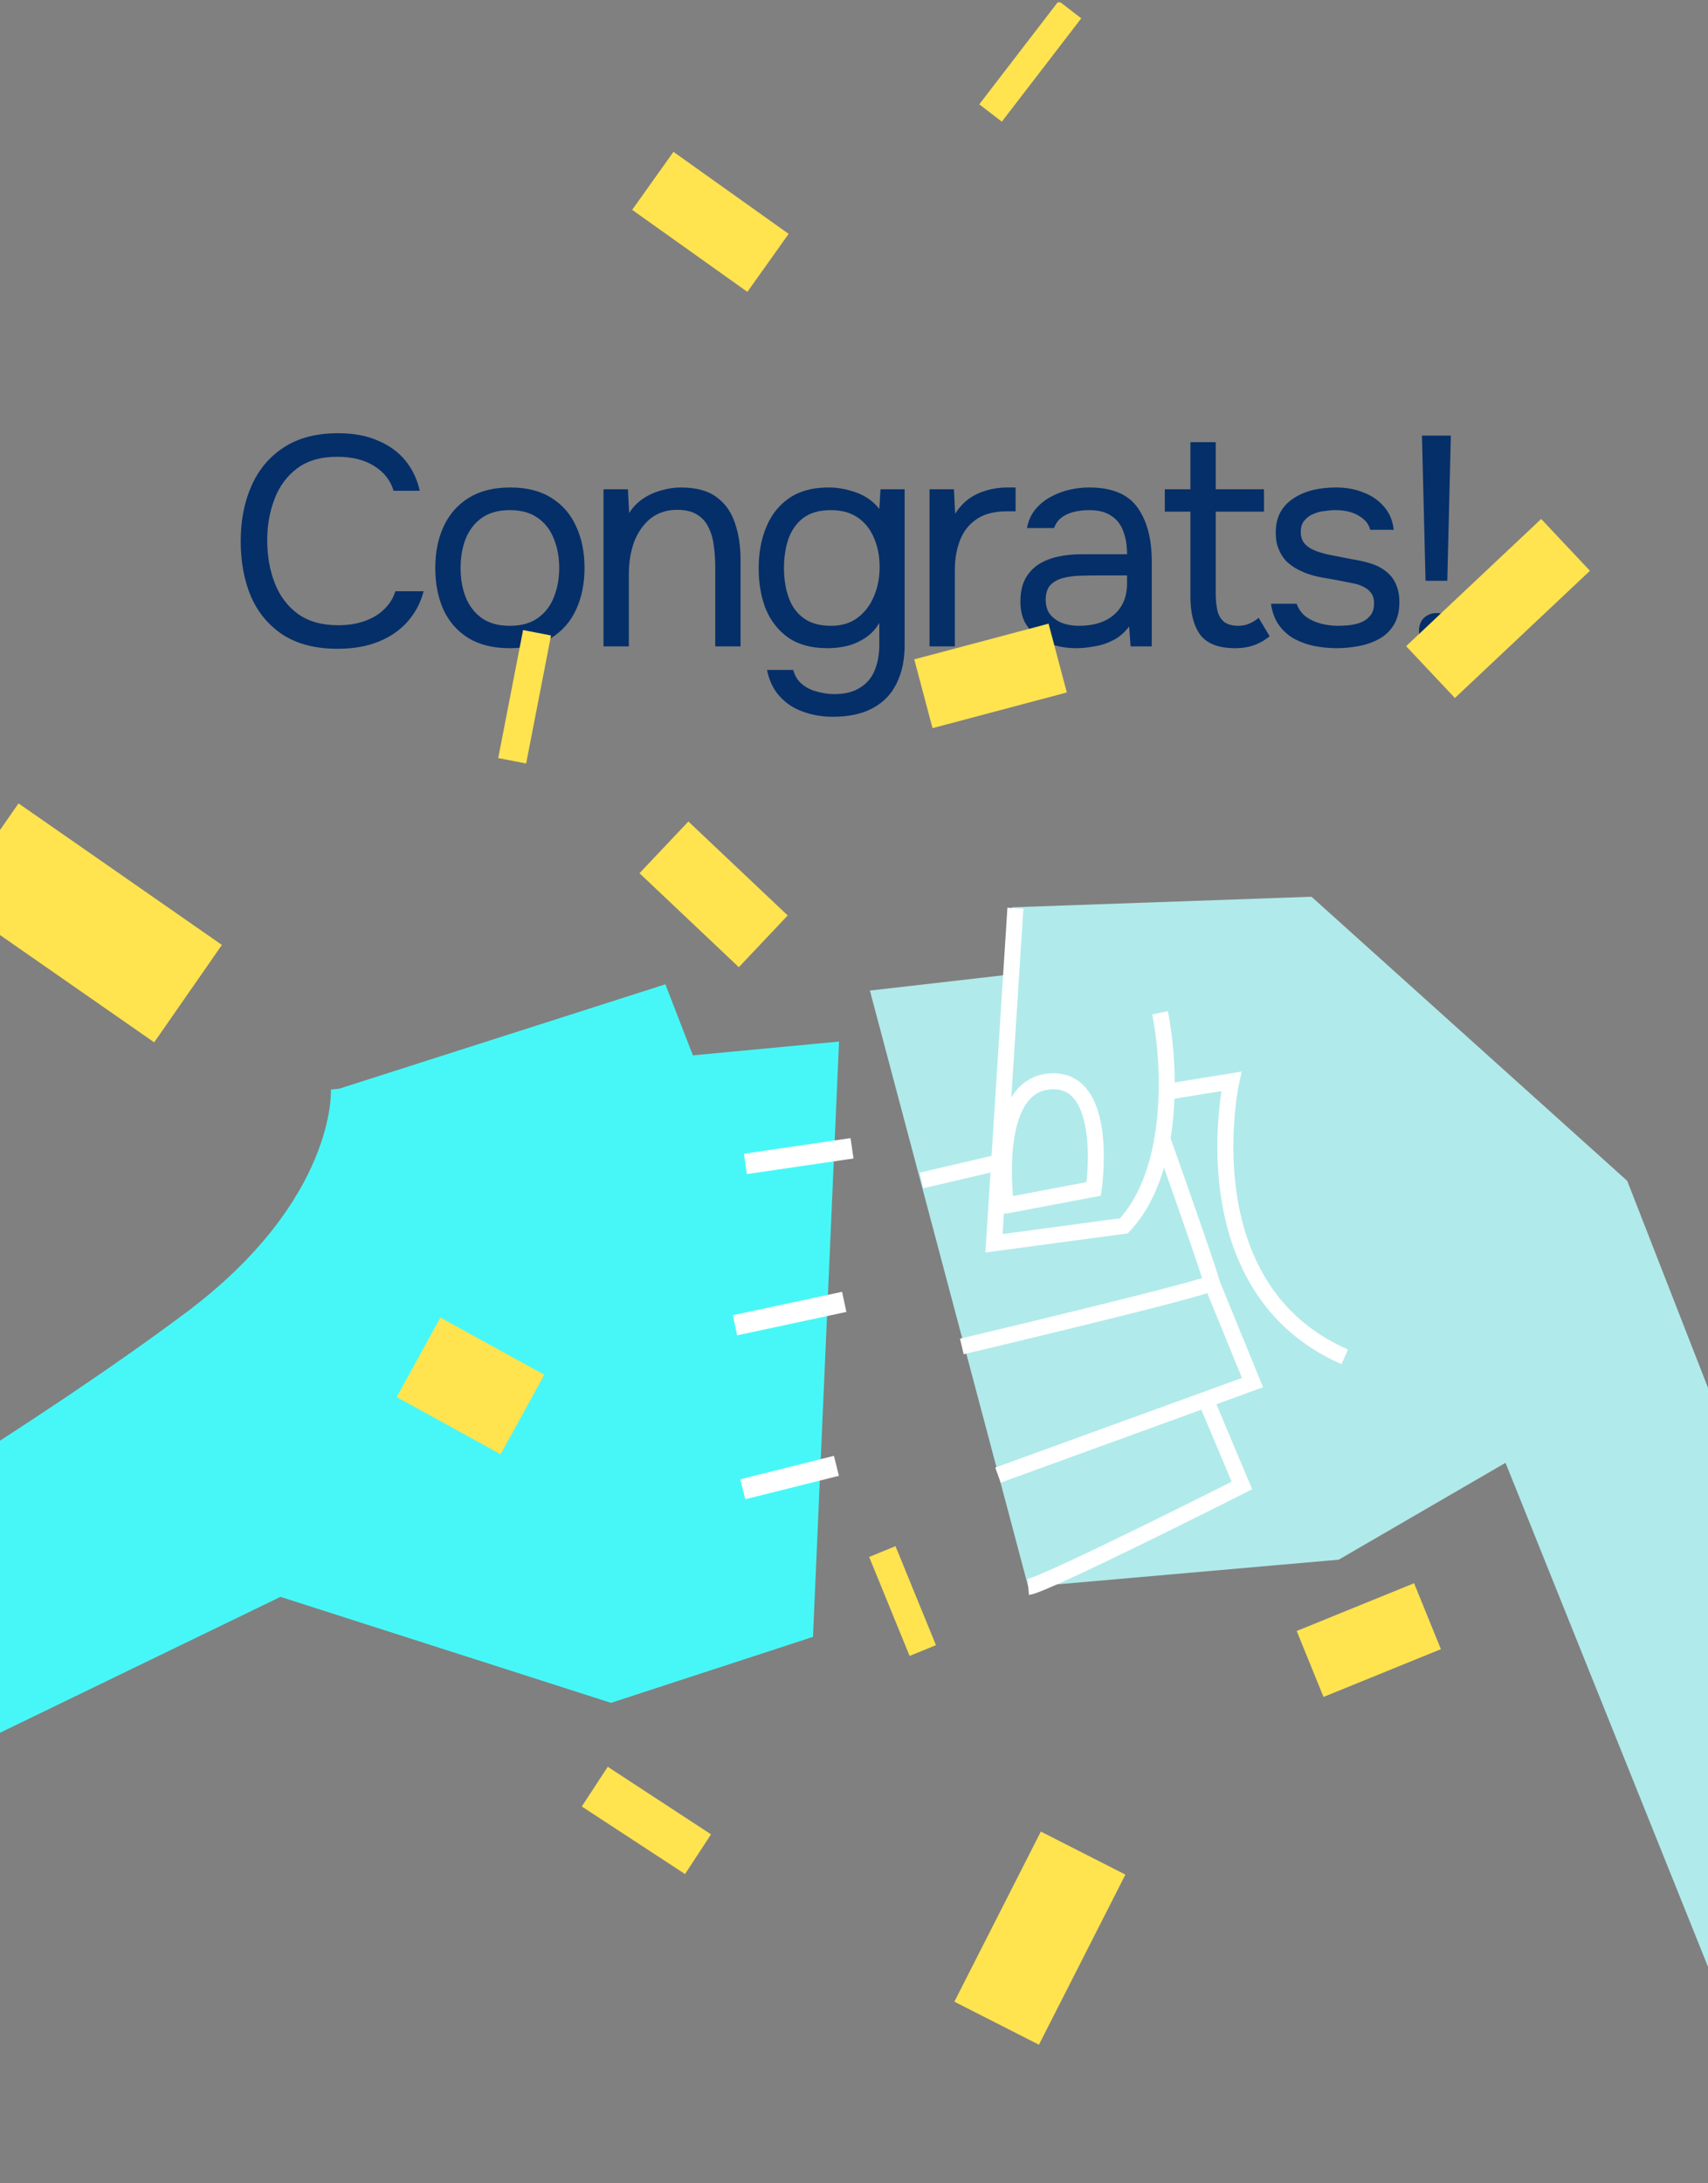 <svg width="360" height="460" viewBox="0 0 360 460" fill="none" xmlns="http://www.w3.org/2000/svg">
<rect x="0" y="0" width="360" height="460" fill="#808080" stroke="none"/>
<g clip-path="url(#clip0_1_337)">
<path d="M71.142 136.692C66.579 136.692 62.77 135.729 59.714 133.803C56.7 131.834 54.44 129.154 52.933 125.762C51.468 122.328 50.735 118.412 50.735 114.015C50.735 109.659 51.488 105.785 52.995 102.393C54.502 98.959 56.763 96.258 59.777 94.289C62.833 92.279 66.663 91.274 71.267 91.274C74.533 91.274 77.337 91.797 79.681 92.844C82.067 93.85 83.993 95.252 85.458 97.053C86.923 98.854 87.928 100.969 88.472 103.398H82.947C82.319 101.22 80.958 99.482 78.865 98.184C76.814 96.886 74.219 96.237 71.079 96.237C67.563 96.237 64.716 97.074 62.539 98.749C60.405 100.383 58.835 102.54 57.83 105.22C56.826 107.858 56.323 110.727 56.323 113.826C56.323 117.093 56.846 120.087 57.893 122.809C58.94 125.531 60.572 127.709 62.791 129.342C65.009 130.934 67.835 131.73 71.267 131.73C73.361 131.73 75.223 131.436 76.856 130.85C78.53 130.264 79.912 129.426 81 128.337C82.13 127.249 82.905 125.992 83.323 124.568H89.288C88.66 126.997 87.53 129.133 85.898 130.976C84.307 132.777 82.277 134.18 79.807 135.185C77.337 136.19 74.449 136.692 71.142 136.692ZM107.442 136.567C103.967 136.567 101.058 135.855 98.714 134.431C96.37 132.965 94.611 130.955 93.439 128.4C92.309 125.846 91.744 122.935 91.744 119.668C91.744 116.36 92.33 113.449 93.502 110.936C94.674 108.382 96.432 106.372 98.776 104.906C101.121 103.44 104.051 102.707 107.567 102.707C111.042 102.707 113.93 103.44 116.232 104.906C118.576 106.372 120.314 108.382 121.444 110.936C122.616 113.449 123.202 116.36 123.202 119.668C123.202 122.935 122.616 125.846 121.444 128.4C120.272 130.955 118.514 132.965 116.169 134.431C113.867 135.855 110.958 136.567 107.442 136.567ZM107.442 131.855C109.869 131.855 111.837 131.311 113.344 130.222C114.893 129.133 116.023 127.667 116.735 125.825C117.488 123.982 117.865 121.93 117.865 119.668C117.865 117.407 117.488 115.355 116.735 113.512C116.023 111.669 114.893 110.204 113.344 109.115C111.837 108.026 109.869 107.481 107.442 107.481C105.056 107.481 103.088 108.026 101.539 109.115C100.032 110.204 98.902 111.669 98.149 113.512C97.437 115.355 97.081 117.407 97.081 119.668C97.081 121.93 97.437 123.982 98.149 125.825C98.902 127.667 100.032 129.133 101.539 130.222C103.088 131.311 105.056 131.855 107.442 131.855ZM127.203 136.19V103.084H132.352L132.603 108.11C133.357 106.895 134.319 105.89 135.491 105.094C136.664 104.299 137.94 103.712 139.322 103.335C140.745 102.916 142.126 102.707 143.466 102.707C146.689 102.707 149.201 103.377 151.001 104.717C152.843 106.057 154.14 107.879 154.894 110.183C155.689 112.444 156.087 115.02 156.087 117.909V136.19H150.75V119.354C150.75 117.805 150.645 116.318 150.436 114.894C150.268 113.47 149.891 112.193 149.305 111.062C148.761 109.931 147.966 109.052 146.919 108.424C145.873 107.754 144.471 107.419 142.712 107.419C140.536 107.419 138.673 108.026 137.124 109.24C135.617 110.455 134.466 112.088 133.671 114.14C132.917 116.192 132.54 118.496 132.54 121.05V136.19H127.203ZM175.541 151.015C173.281 151.015 171.188 150.659 169.262 149.947C167.336 149.277 165.704 148.209 164.364 146.743C163.025 145.278 162.125 143.414 161.664 141.153H167.19C167.525 142.409 168.153 143.414 169.074 144.168C169.995 144.922 171.062 145.445 172.276 145.738C173.49 146.073 174.683 146.241 175.855 146.241C178.115 146.241 179.936 145.78 181.318 144.859C182.741 143.979 183.767 142.744 184.395 141.153C185.022 139.603 185.336 137.823 185.336 135.813V131.227C184.625 132.483 183.683 133.509 182.511 134.305C181.339 135.101 180.062 135.687 178.681 136.064C177.299 136.399 175.876 136.567 174.411 136.567C171.062 136.567 168.32 135.834 166.185 134.368C164.05 132.86 162.46 130.85 161.413 128.337C160.408 125.783 159.906 122.914 159.906 119.731C159.906 116.548 160.429 113.68 161.476 111.125C162.522 108.528 164.134 106.476 166.311 104.969C168.488 103.461 171.271 102.707 174.662 102.707C176.588 102.707 178.534 103.063 180.501 103.775C182.469 104.487 184.081 105.639 185.336 107.23L185.588 103.084H190.674V135.939C190.674 139.038 190.108 141.718 188.978 143.979C187.89 146.241 186.215 147.979 183.955 149.193C181.736 150.408 178.932 151.015 175.541 151.015ZM175.164 131.855C177.383 131.855 179.246 131.29 180.753 130.159C182.26 129.028 183.411 127.521 184.206 125.636C185.002 123.752 185.399 121.699 185.399 119.48C185.399 117.176 185.002 115.124 184.206 113.324C183.453 111.523 182.322 110.099 180.815 109.052C179.308 108.005 177.404 107.481 175.102 107.481C172.715 107.481 170.79 108.026 169.325 109.115C167.901 110.204 166.855 111.669 166.185 113.512C165.557 115.355 165.243 117.407 165.243 119.668C165.243 122.014 165.578 124.108 166.248 125.95C166.918 127.793 167.985 129.238 169.45 130.285C170.915 131.332 172.82 131.855 175.164 131.855ZM195.917 136.19V103.084H201.066L201.317 108.235C202.154 106.937 203.117 105.89 204.205 105.094C205.336 104.299 206.571 103.712 207.91 103.335C209.291 102.916 210.778 102.707 212.368 102.707C212.661 102.707 212.933 102.707 213.184 102.707C213.477 102.707 213.771 102.707 214.064 102.707V107.733H212.117C209.522 107.733 207.408 108.298 205.775 109.429C204.184 110.518 203.033 112.004 202.322 113.889C201.61 115.732 201.254 117.784 201.254 120.045V136.19H195.917ZM226.813 136.567C225.306 136.567 223.841 136.378 222.418 136.001C221.037 135.583 219.781 134.975 218.651 134.18C217.562 133.342 216.683 132.316 216.013 131.101C215.385 129.845 215.072 128.4 215.072 126.767C215.072 124.882 215.406 123.291 216.076 121.993C216.788 120.694 217.73 119.668 218.902 118.914C220.074 118.161 221.434 117.616 222.983 117.281C224.532 116.946 226.144 116.779 227.818 116.779H237.551C237.551 114.894 237.279 113.261 236.734 111.879C236.232 110.497 235.395 109.429 234.223 108.675C233.051 107.879 231.502 107.481 229.576 107.481C228.404 107.481 227.316 107.607 226.311 107.858C225.306 108.11 224.448 108.507 223.737 109.052C223.025 109.596 222.502 110.329 222.167 111.251H216.453C216.746 109.743 217.311 108.466 218.148 107.419C219.027 106.33 220.074 105.45 221.288 104.78C222.544 104.068 223.883 103.545 225.306 103.21C226.73 102.875 228.153 102.707 229.576 102.707C234.348 102.707 237.739 104.11 239.748 106.916C241.758 109.722 242.762 113.512 242.762 118.286V136.19H238.304L237.99 131.981C237.069 133.237 235.96 134.201 234.662 134.871C233.365 135.541 232.025 135.98 230.644 136.19C229.304 136.441 228.027 136.567 226.813 136.567ZM227.316 131.855C229.409 131.855 231.209 131.52 232.716 130.85C234.265 130.138 235.458 129.112 236.295 127.772C237.132 126.432 237.551 124.799 237.551 122.872V121.239H231.711C230.33 121.239 228.969 121.26 227.63 121.302C226.29 121.343 225.076 121.511 223.988 121.804C222.899 122.097 222.02 122.6 221.351 123.312C220.723 124.024 220.409 125.05 220.409 126.39C220.409 127.646 220.723 128.672 221.351 129.468C222.02 130.264 222.879 130.871 223.925 131.29C225.013 131.667 226.144 131.855 227.316 131.855ZM260.324 136.567C256.849 136.567 254.4 135.624 252.977 133.74C251.596 131.855 250.905 129.175 250.905 125.699V107.795H245.505V103.084H250.905V93.159H256.242V103.084H266.414V107.795H256.242V125.008C256.242 126.264 256.347 127.416 256.556 128.463C256.765 129.468 257.205 130.285 257.875 130.913C258.544 131.499 259.549 131.813 260.889 131.855C261.851 131.855 262.689 131.688 263.4 131.353C264.154 131.018 264.782 130.62 265.284 130.159L267.607 134.054C266.896 134.64 266.142 135.122 265.347 135.499C264.593 135.876 263.798 136.148 262.961 136.315C262.165 136.483 261.286 136.567 260.324 136.567ZM281.703 136.567C280.196 136.567 278.668 136.42 277.12 136.127C275.613 135.834 274.189 135.331 272.85 134.619C271.552 133.907 270.464 132.944 269.585 131.73C268.706 130.515 268.141 129.007 267.889 127.207H273.289C273.708 128.337 274.378 129.259 275.299 129.971C276.261 130.641 277.329 131.122 278.501 131.416C279.715 131.709 280.866 131.855 281.954 131.855C282.624 131.855 283.399 131.813 284.278 131.73C285.157 131.646 285.994 131.457 286.789 131.164C287.627 130.829 288.296 130.348 288.799 129.719C289.343 129.091 289.615 128.212 289.615 127.081C289.615 126.243 289.427 125.552 289.05 125.008C288.673 124.464 288.15 124.024 287.48 123.689C286.81 123.312 285.994 123.04 285.031 122.872C283.064 122.453 280.95 122.055 278.689 121.679C276.471 121.302 274.503 120.59 272.787 119.543C272.201 119.166 271.657 118.747 271.155 118.286C270.694 117.784 270.296 117.239 269.962 116.653C269.627 116.025 269.355 115.355 269.145 114.643C268.978 113.889 268.894 113.072 268.894 112.193C268.894 110.559 269.208 109.157 269.836 107.984C270.506 106.769 271.427 105.785 272.599 105.031C273.771 104.236 275.11 103.649 276.617 103.272C278.166 102.896 279.82 102.707 281.578 102.707C283.755 102.707 285.701 103.063 287.417 103.775C289.175 104.445 290.62 105.45 291.75 106.79C292.88 108.089 293.55 109.701 293.759 111.627H288.799C288.506 110.413 287.71 109.429 286.413 108.675C285.115 107.879 283.461 107.481 281.452 107.481C280.782 107.481 280.029 107.544 279.192 107.67C278.355 107.754 277.559 107.963 276.806 108.298C276.052 108.591 275.424 109.052 274.922 109.68C274.42 110.266 274.168 111.062 274.168 112.067C274.168 112.989 274.399 113.763 274.859 114.391C275.361 115.02 276.052 115.522 276.931 115.899C277.81 116.276 278.815 116.59 279.945 116.841C281.41 117.135 283.022 117.449 284.78 117.784C286.538 118.077 287.92 118.391 288.924 118.726C290.264 119.145 291.373 119.731 292.252 120.485C293.173 121.239 293.843 122.139 294.261 123.186C294.722 124.233 294.952 125.448 294.952 126.83C294.952 128.798 294.555 130.41 293.759 131.667C293.006 132.923 291.98 133.907 290.682 134.619C289.385 135.331 287.941 135.834 286.35 136.127C284.801 136.42 283.252 136.567 281.703 136.567ZM300.464 122.37L299.711 91.776H305.802L305.048 122.37H300.464ZM302.788 136.692C302.076 136.692 301.427 136.525 300.841 136.19C300.297 135.897 299.857 135.457 299.523 134.871C299.229 134.284 299.083 133.635 299.083 132.923C299.083 132.169 299.229 131.52 299.523 130.976C299.857 130.389 300.297 129.95 300.841 129.657C301.427 129.322 302.076 129.154 302.788 129.154C303.834 129.154 304.713 129.51 305.425 130.222C306.178 130.934 306.555 131.834 306.555 132.923C306.555 133.635 306.388 134.284 306.053 134.871C305.718 135.457 305.257 135.897 304.671 136.19C304.127 136.525 303.499 136.692 302.788 136.692Z" fill="#052F69"/>
<path d="M69.956 229.869L140.241 207.385L146.147 222.617" fill="#47F7F7"/>
<path d="M-133.953 383.454C-134.29 382.009 -21.386 321.755 39.017 276.689C71.036 252.798 69.747 229.549 69.747 229.549L176.843 219.448L171.352 344.875L128.787 358.773L59.115 336.443L-88.825 408.095L-133.953 383.448V383.454Z" fill="#47F7F7"/>
<path d="M157.111 245.224L179.585 241.934" stroke="white" stroke-width="4.334" stroke-miterlimit="10"/>
<path d="M154.918 279.224L177.94 274.289" stroke="white" stroke-width="4.334" stroke-miterlimit="10"/>
<path d="M156.562 313.773L176.295 308.837" stroke="white" stroke-width="4.334" stroke-miterlimit="10"/>
<path d="M213.056 205.298L183.349 208.703L216.726 334.348L282.164 328.61L317.325 308.201L378.134 459.5L412.744 427.692C412.106 425.778 342.974 248.792 342.974 248.792L276.429 188.932L213.316 191.163L212.041 261.674L237.543 256.778C237.543 256.778 253.484 237.402 244.554 213.164" fill="#B1EAEA"/>
<path d="M244.499 213.379C246.568 223.45 247.942 246.528 236.878 258.275L209.502 261.945L214.017 191.354" stroke="white" stroke-width="3.371"/>
<path d="M245.909 230.037L259.535 227.834C259.535 227.834 249.973 271.204 283.44 285.877" stroke="white" stroke-width="3.371" stroke-miterlimit="10"/>
<path d="M202.727 283.686C202.727 283.686 255.392 271.212 255.392 270.252C255.392 269.292 244.78 239.356 244.78 239.356" stroke="white" stroke-width="3.371" stroke-miterlimit="10"/>
<path d="M210.347 310.792L263.995 291.299L255.387 270.252" stroke="white" stroke-width="3.371" stroke-miterlimit="10"/>
<path d="M216.726 334.352C220.005 334.064 261.764 312.983 261.764 312.983L254.162 294.923" stroke="white" stroke-width="3.371" stroke-miterlimit="10"/>
<path d="M212.042 253.989L230.528 250.493C230.528 250.493 234.033 226.882 221.282 227.836C208.53 228.791 212.036 253.989 212.036 253.989H212.042Z" stroke="white" stroke-width="3.371" stroke-miterlimit="10"/>
<path d="M194.221 248.709L211.155 244.756" stroke="white" stroke-width="3.371"/>
<path d="M329.978 114.799L301.513 141.602" stroke="#FFE34F" stroke-width="15"/>
<path d="M139.941 178.53L160.876 198.328" stroke="#FFE34F" stroke-width="15"/>
<path d="M225.526 2.032L208.782 23.809" stroke="#FFE34F" stroke-width="6"/>
<path d="M194.498 347.756L185.97 326.896" stroke="#FFE34F" stroke-width="6"/>
<path d="M113.197 133.319L107.955 160.289" stroke="#FFE34F" stroke-width="6"/>
<path d="M228.294 390.428L210.066 426.269" stroke="#FFE34F" stroke-width="20"/>
<path d="M103.775 283.626L94.565 300.378" stroke="#FFE34F" stroke-width="25"/>
<path d="M300.877 340.518L276.133 350.583" stroke="#FFE34F" stroke-width="15"/>
<path d="M125.36 376.424L147.128 390.663" stroke="#FFE34F" stroke-width="10"/>
<path d="M137.594 38.099L161.875 55.385" stroke="#FFE34F" stroke-width="15"/>
<path d="M222.935 138.647L194.626 146.168" stroke="#FFE34F" stroke-width="15"/>
<path d="M-3.235 179.524L39.636 209.35" stroke="#FFE34F" stroke-width="25"/>
</g>
<defs>
<clipPath id="clip0_1_337">
<rect width="360" height="459" fill="white" transform="translate(0 0.5)"/>
</clipPath>
</defs>
</svg>
